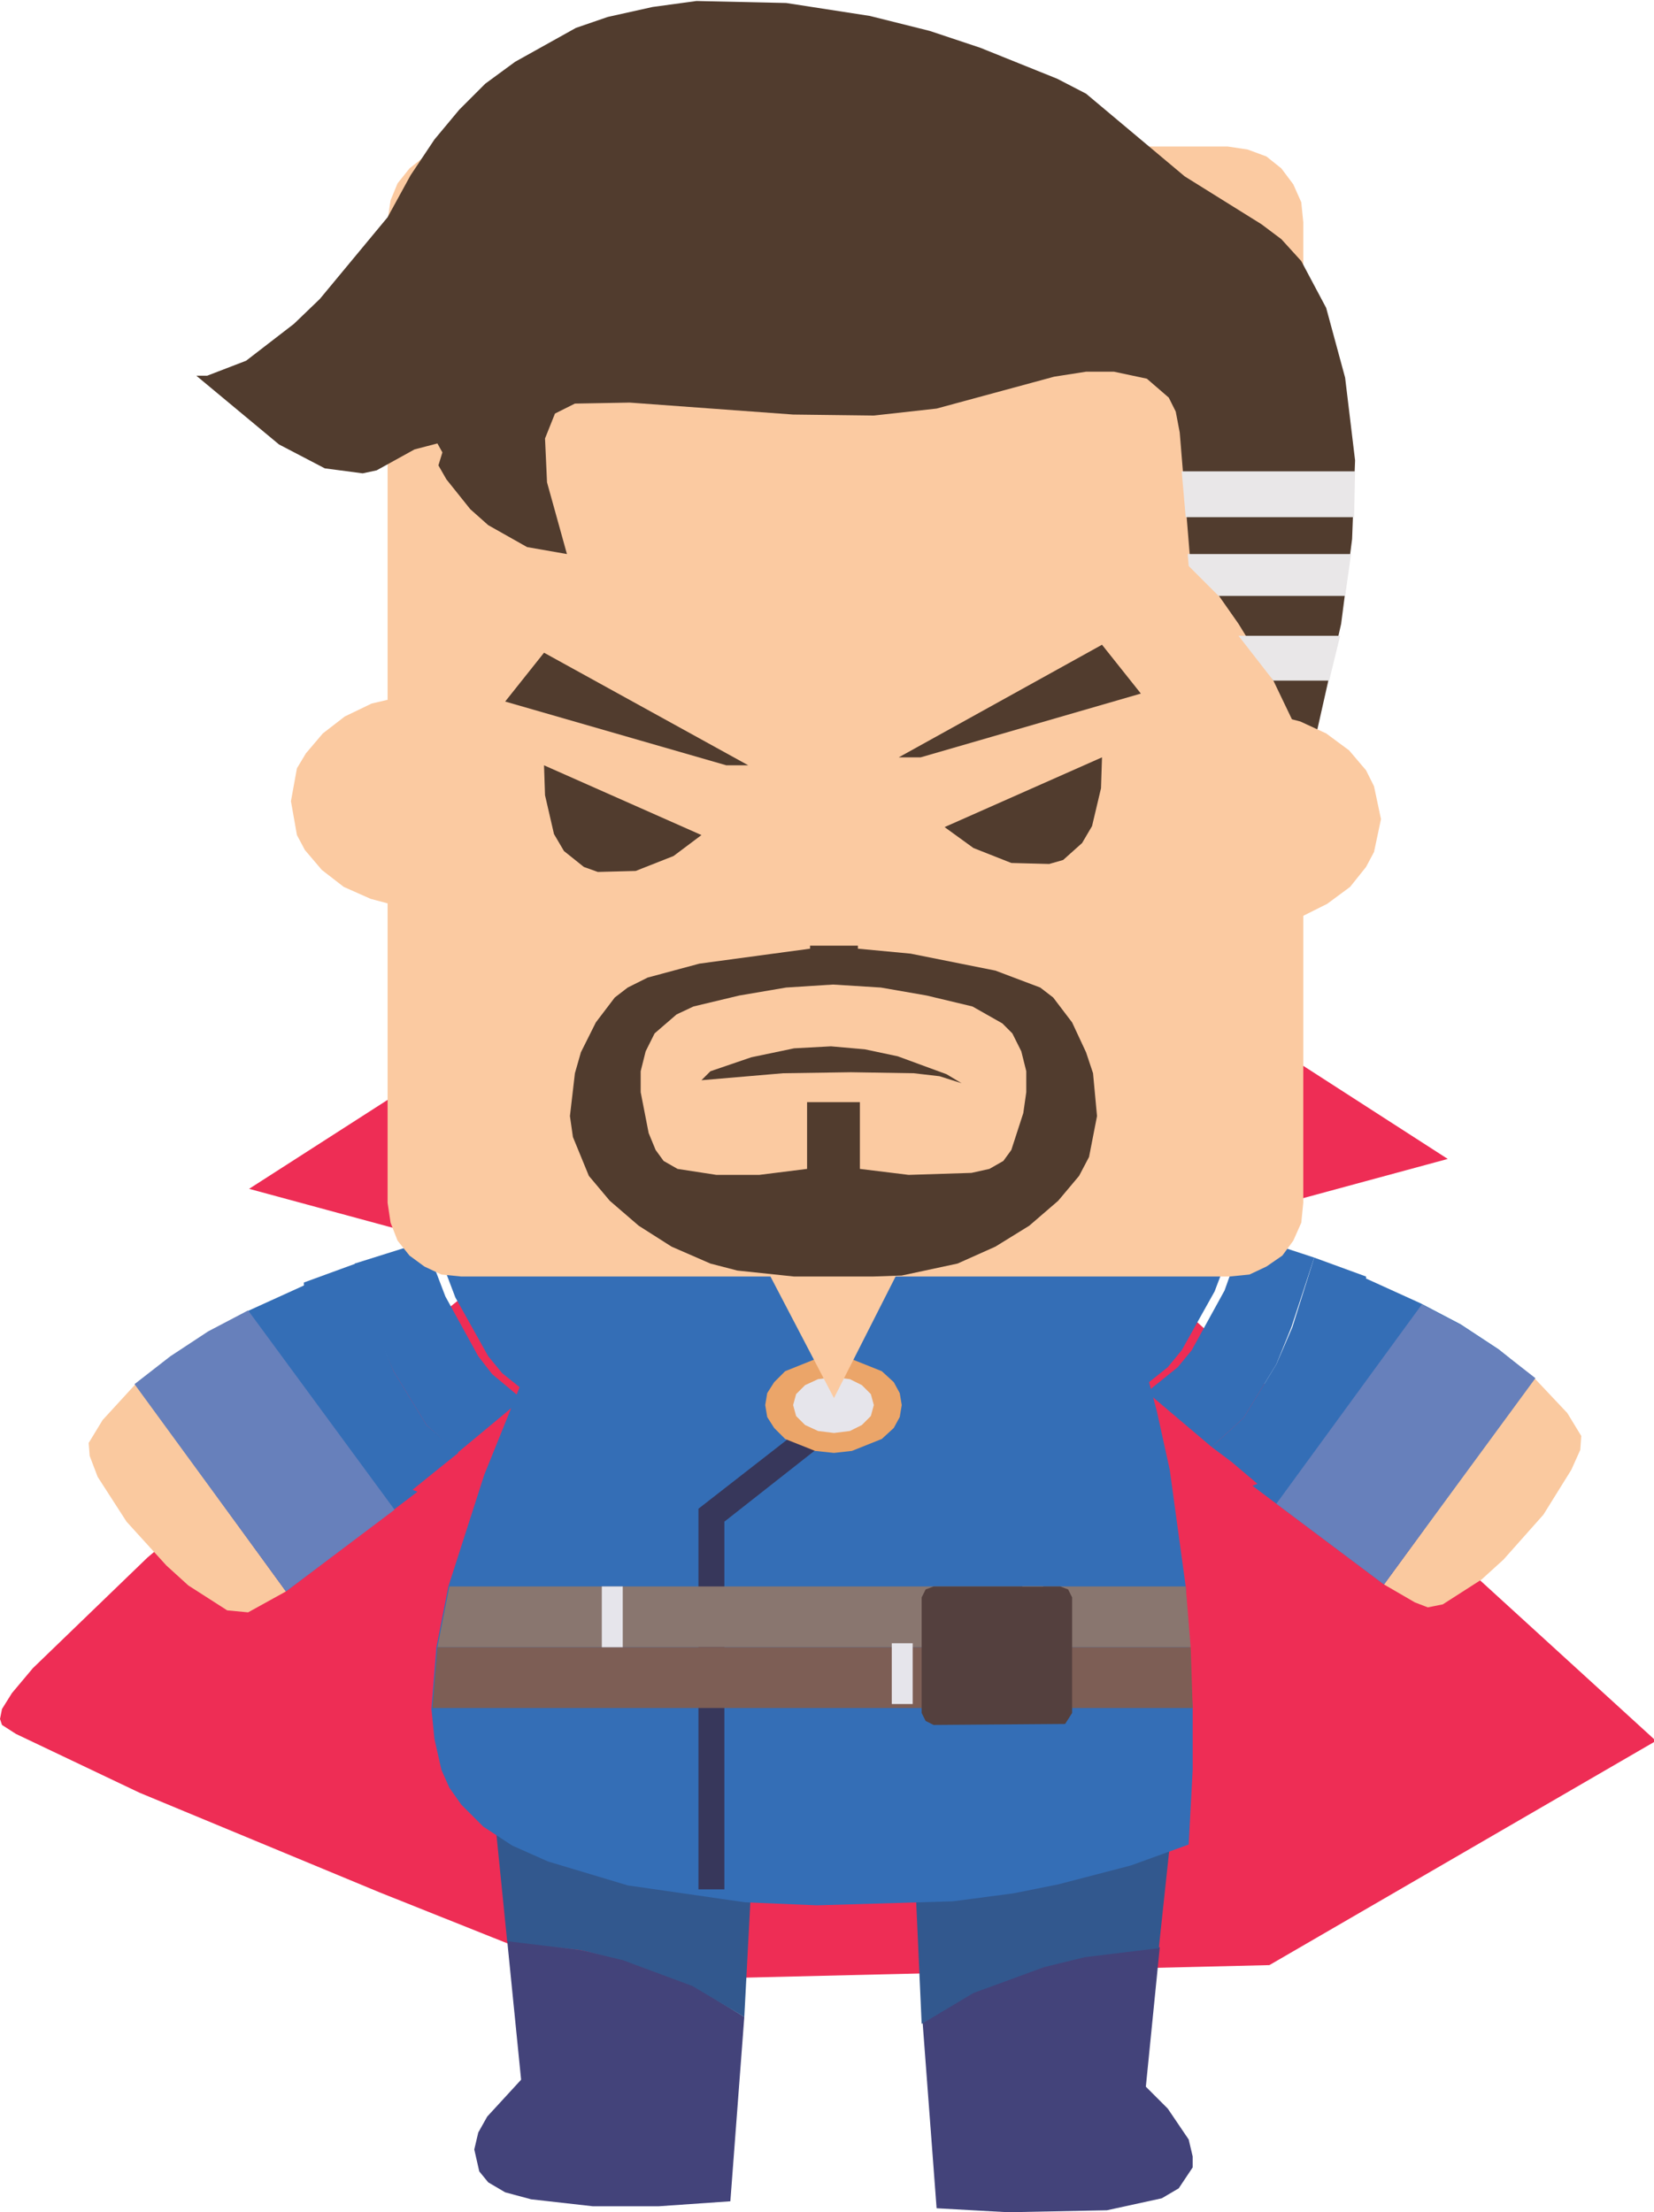<?xml version="1.0" standalone="no"?><!DOCTYPE svg PUBLIC "-//W3C//DTD SVG 1.1//EN" "http://www.w3.org/Graphics/SVG/1.1/DTD/svg11.dtd"><svg height="222" node-id="1" sillyvg="true" template-height="222" template-width="166" version="1.1" viewBox="0 0 166 222" width="166" xmlns="http://www.w3.org/2000/svg" xmlns:xlink="http://www.w3.org/1999/xlink"><defs node-id="52"></defs><g node-id="143"><path d="M 54.90 100.10 L 25.00 119.30 L 58.20 128.30 L 73.80 133.50 L 79.20 136.10 L 80.50 137.50 L 84.30 137.50 Z" fill="#ee2d55" fill-rule="nonzero" group-id="1" node-id="56" stroke="none" target-height="37.4" target-width="59.3" target-x="25" target-y="100.1"></path><path d="M 115.50 97.10 L 145.30 116.30 L 112.10 125.30 L 96.60 130.60 L 91.20 133.10 L 89.80 134.50 L 86.10 134.50 Z" fill="#ee2d55" fill-rule="nonzero" group-id="1" node-id="58" stroke="none" target-height="37.4" target-width="59.2" target-x="86.1" target-y="97.1"></path><path d="M 52.10 125.60 L 34.60 139.60 L 14.80 156.30 L 3.30 167.40 L 1.20 169.90 L 0.20 171.50 L 0.00 172.50 L 0.20 173.10 L 1.60 174.00 L 14.00 179.90 L 38.10 189.90 L 60.40 198.80 L 127.40 197.20 L 166.20 174.70 L 112.40 125.60 Z" fill="#ee2d55" fill-rule="nonzero" group-id="1" node-id="60" stroke="none" target-height="73.2" target-width="166.2" target-x="0" target-y="125.6"></path><path d="M 28.70 159.70 L 24.90 161.80 L 22.80 161.60 L 18.90 159.10 L 16.70 157.10 L 12.70 152.70 L 9.80 148.20 L 9.00 146.10 L 8.90 144.80 L 10.30 142.50 L 13.60 138.90 Z" fill="#fac99f" fill-rule="nonzero" group-id="1" node-id="62" stroke="none" target-height="22.9" target-width="19.8" target-x="8.9" target-y="138.9"></path><path d="M 44.00 147.40 L 41.40 149.50 L 41.90 149.70 L 28.70 159.70 L 13.60 138.90 L 17.20 136.10 L 21.00 133.60 L 25.00 131.50 L 30.50 129.00 L 30.50 128.70 L 35.70 126.80 L 38.00 133.90 L 39.50 137.60 L 42.80 143.00 L 46.00 145.80 L 44.00 147.40 Z" fill="#346eb6" fill-rule="nonzero" group-id="1" node-id="64" stroke="none" target-height="32.9" target-width="32.4" target-x="13.6" target-y="126.8"></path><path d="M 44.70 130.10 L 42.60 124.60 L 35.60 126.80 L 37.90 133.90 L 39.50 137.60 L 42.80 143.00 L 45.90 145.80 L 52.40 140.40 L 49.40 137.90 L 48.00 136.10 L 44.70 130.10 Z" fill="#346eb6" fill-rule="nonzero" group-id="1" node-id="66" stroke="none" target-height="21.2" target-width="16.8" target-x="35.6" target-y="124.6"></path><path d="M 62.20 120.00 L 54.00 121.70 L 43.50 124.40 L 45.70 130.20 L 49.00 136.10 L 50.40 137.80 L 53.40 140.20 L 67.60 128.00 Z" fill="#346eb6" fill-rule="nonzero" group-id="1" node-id="68" stroke="none" target-height="20.2" target-width="24.1" target-x="43.5" target-y="120"></path><path d="M 39.60 151.50 L 28.70 159.70 L 13.50 138.90 L 17.10 136.10 L 20.90 133.60 L 24.90 131.50 Z" fill="#6780bb" fill-rule="nonzero" group-id="1" node-id="70" stroke="none" target-height="28.2" target-width="26.1" target-x="13.5" target-y="131.5"></path><path d="M 138.90 159.00 L 142.00 160.80 L 143.30 161.30 L 144.80 161.00 L 148.70 158.50 L 150.90 156.50 L 154.90 152.00 L 157.70 147.50 L 158.60 145.50 L 158.70 144.10 L 157.30 141.80 L 154.00 138.30 Z" fill="#fac99f" fill-rule="nonzero" group-id="1" node-id="72" stroke="none" target-height="23" target-width="19.8" target-x="138.9" target-y="138.3"></path><path d="M 123.60 146.70 L 126.20 148.90 L 125.70 149.10 L 138.90 159.00 L 154.00 138.30 L 150.40 135.40 L 146.60 132.90 L 142.60 130.80 L 137.10 128.30 L 137.10 128.10 L 131.90 126.20 L 129.70 133.20 L 128.10 136.90 L 124.80 142.30 L 121.60 145.20 L 123.60 146.70 Z" fill="#346eb6" fill-rule="nonzero" group-id="1" node-id="74" stroke="none" target-height="32.8" target-width="32.4" target-x="121.6" target-y="126.2"></path><path d="M 122.90 129.50 L 124.90 123.90 L 131.90 126.20 L 129.60 133.20 L 128.10 136.90 L 124.80 142.30 L 121.60 145.20 L 115.10 139.70 L 118.20 137.20 L 119.60 135.50 L 122.90 129.50 Z" fill="#346eb6" fill-rule="nonzero" group-id="1" node-id="76" stroke="none" target-height="21.3" target-width="16.8" target-x="115.1" target-y="123.9"></path><path d="M 105.40 119.40 L 113.70 121.10 L 124.10 123.80 L 121.90 129.60 L 118.60 135.50 L 117.20 137.20 L 114.20 139.60 L 100.00 127.40 Z" fill="#346eb6" fill-rule="nonzero" group-id="1" node-id="78" stroke="none" target-height="20.2" target-width="24.1" target-x="100" target-y="119.4"></path><path d="M 128.10 150.90 L 138.90 159.00 L 154.10 138.30 L 150.50 135.50 L 146.70 133.00 L 142.70 130.90 Z" fill="#6780bb" fill-rule="nonzero" group-id="1" node-id="80" stroke="none" target-height="28.1" target-width="26" target-x="128.1" target-y="130.9"></path><path d="M 52.30 208.70 L 48.90 212.40 L 48.00 214.00 L 47.60 215.70 L 48.10 217.90 L 49.00 219.00 L 50.70 220.00 L 53.30 220.70 L 59.50 221.40 L 66.10 221.40 L 73.30 220.90 L 74.70 202.40 L 69.50 199.20 L 62.40 196.60 L 58.30 195.70 L 50.90 194.70 Z" fill="#43437a" fill-rule="nonzero" group-id="1" node-id="82" stroke="none" target-height="26.7" target-width="27.1" target-x="47.6" target-y="194.7"></path><path d="M 75.20 186.90 L 60.00 180.10 L 53.60 178.30 L 50.30 178.40 L 49.30 178.90 L 50.90 194.80 L 58.30 195.70 L 62.50 196.70 L 69.50 199.30 L 74.70 202.40 L 75.40 189.10 L 75.20 186.90 Z" fill="#32588e" fill-rule="nonzero" group-id="1" node-id="84" stroke="none" target-height="24.1" target-width="26.1" target-x="49.3" target-y="178.3"></path><path d="M 115.00 209.40 L 117.20 211.60 L 119.30 214.70 L 119.70 216.40 L 119.70 217.50 L 118.30 219.60 L 116.60 220.60 L 111.10 221.80 L 101.20 222.00 L 94.00 221.60 L 92.60 203.00 L 97.80 199.80 L 104.90 197.20 L 109.00 196.30 L 116.40 195.40 Z" fill="#43437a" fill-rule="nonzero" group-id="1" node-id="86" stroke="none" target-height="26.6" target-width="27.1" target-x="92.6" target-y="195.4"></path><path d="M 92.10 187.60 L 107.20 180.80 L 113.70 178.90 L 117.00 179.00 L 118.00 179.60 L 116.30 195.50 L 108.90 196.40 L 104.80 197.40 L 97.70 200.00 L 92.50 203.10 L 91.90 189.70 L 92.10 187.60 Z" fill="#32588e" fill-rule="nonzero" group-id="1" node-id="88" stroke="none" target-height="24.2" target-width="26.1" target-x="91.9" target-y="178.9"></path><path d="M 119.70 177.60 L 119.30 185.10 L 113.50 187.20 L 106.20 189.10 L 101.70 190.00 L 95.60 190.80 L 82.00 191.20 L 74.80 190.90 L 63.00 189.20 L 55.00 186.80 L 51.40 185.20 L 48.50 183.30 L 46.30 181.10 L 45.10 179.40 L 44.30 177.60 L 43.60 174.50 L 43.30 171.50 L 43.80 165.30 L 45.00 159.20 L 48.60 148.00 L 53.00 137.10 L 57.40 127.90 L 62.00 119.10 L 104.30 118.30 L 108.50 123.00 L 110.30 125.90 L 112.60 130.60 L 114.60 136.00 L 116.10 141.60 L 117.40 147.50 L 119.00 159.20 L 119.70 171.40 L 119.70 177.60 Z" fill="#346eb6" fill-rule="nonzero" group-id="1" node-id="90" stroke="none" target-height="72.9" target-width="76.4" target-x="43.3" target-y="118.3"></path><path d="M 102.60 159.20 L 104.70 159.20 L 104.70 165.30 L 102.60 165.30 Z" fill="#e6e5eb" fill-rule="nonzero" group-id="1" node-id="92" stroke="none" target-height="6.1" target-width="2.1" target-x="102.6" target-y="159.2"></path><path d="M 72.70 189.60 L 70.10 189.60 L 70.10 151.40 L 81.40 142.60 L 83.00 144.60 L 72.70 152.70 L 72.70 189.60 Z" fill="#37375b" fill-rule="nonzero" group-id="1" node-id="94" stroke="none" target-height="47" target-width="12.9" target-x="70.1" target-y="142.6"></path><path d="M 119.50 165.30 L 43.90 165.30 L 45.10 159.20 L 119.00 159.20 L 119.50 165.30 Z" fill="#89766f" fill-rule="nonzero" group-id="1" node-id="96" stroke="none" target-height="6.1" target-width="75.6" target-x="43.9" target-y="159.2"></path><path d="M 119.70 171.40 L 43.40 171.40 L 43.90 165.30 L 119.50 165.30 L 119.70 171.40 Z" fill="#7d5e55" fill-rule="nonzero" group-id="1" node-id="98" stroke="none" target-height="6.1" target-width="76.3" target-x="43.4" target-y="165.3"></path><path d="M 60.40 159.20 L 62.50 159.20 L 62.50 165.30 L 60.40 165.30 Z" fill="#e6e5eb" fill-rule="nonzero" group-id="1" node-id="100" stroke="none" target-height="6.1" target-width="2.1" target-x="60.4" target-y="159.2"></path><path d="M 89.50 164.90 L 91.60 164.90 L 91.60 171.00 L 89.50 171.00 Z" fill="#e6e5eb" fill-rule="nonzero" group-id="1" node-id="102" stroke="none" target-height="6.1" target-width="2.1" target-x="89.5" target-y="164.9"></path><path d="M 93.70 159.20 L 106.40 159.20 L 107.20 159.50 L 107.60 160.30 L 107.60 171.90 L 106.90 173.00 L 93.70 173.10 L 92.90 172.70 L 92.50 171.90 L 92.50 160.30 L 92.90 159.50 L 93.70 159.20 Z" fill="#54403e" fill-rule="nonzero" group-id="1" node-id="104" stroke="none" target-height="13.9" target-width="15.1" target-x="92.5" target-y="159.2"></path><path d="M 90.50 141.00 L 90.30 142.20 L 89.70 143.30 L 88.50 144.40 L 85.50 145.60 L 83.70 145.80 L 81.80 145.60 L 78.80 144.40 L 77.70 143.30 L 77.00 142.20 L 76.80 141.00 L 77.00 139.80 L 77.70 138.70 L 78.80 137.60 L 81.80 136.40 L 83.70 136.20 L 85.50 136.40 L 88.50 137.60 L 89.70 138.70 L 90.30 139.80 L 90.50 141.00 Z" fill="#eba569" fill-rule="nonzero" group-id="1" node-id="106" stroke="none" target-height="9.6" target-width="13.7" target-x="76.8" target-y="136.2"></path><path d="M 87.70 141.00 L 87.40 142.10 L 86.50 143.00 L 85.30 143.60 L 83.70 143.80 L 82.10 143.60 L 80.80 143.00 L 79.90 142.10 L 79.60 141.00 L 79.90 139.90 L 80.80 139.00 L 82.10 138.40 L 83.70 138.20 L 85.30 138.40 L 86.50 139.00 L 87.40 139.90 L 87.70 141.00 Z" fill="#e6e5eb" fill-rule="nonzero" group-id="1" node-id="108" stroke="none" target-height="5.6" target-width="8.1" target-x="79.6" target-y="138.2"></path><g node-id="144"><path d="M 130.80 22.30 L 130.80 120.70 L 130.60 122.70 L 129.80 124.50 L 128.70 126.00 L 127.10 127.10 L 125.40 127.90 L 123.40 128.10 L 46.30 128.10 L 44.30 127.90 L 42.60 127.10 L 41.10 126.00 L 39.90 124.50 L 39.20 122.70 L 38.90 120.70 L 38.90 22.10 L 39.20 20.10 L 39.90 18.40 L 41.10 16.90 L 42.60 15.70 L 44.30 14.90 L 46.30 14.70 L 123.20 14.70 L 125.20 15.00 L 127.10 15.70 L 128.60 16.90 L 129.80 18.50 L 130.60 20.30 L 130.80 22.30 Z" fill="#fbcaa1" fill-rule="nonzero" group-id="1,2" node-id="112" stroke="none" target-height="113.4" target-width="91.9" target-x="38.9" target-y="14.7"></path></g><path d="M 94.80 83.00 L 110.60 76.00 L 110.50 79.10 L 109.60 82.90 L 108.60 84.60 L 106.70 86.30 L 105.30 86.70 L 101.50 86.60 L 97.70 85.10 L 94.80 83.00 Z" fill="#513c2e" fill-rule="nonzero" group-id="1" node-id="115" stroke="none" target-height="10.7" target-width="15.8" target-x="94.8" target-y="76"></path><path d="M 90.20 76.00 L 110.60 64.70 L 114.50 69.60 L 92.40 76.00 L 90.20 76.00 Z" fill="#513c2e" fill-rule="nonzero" group-id="1" node-id="117" stroke="none" target-height="11.3" target-width="24.3" target-x="90.2" target-y="64.7"></path><path d="M 70.40 83.80 L 54.60 76.80 L 54.70 79.80 L 55.60 83.70 L 56.60 85.40 L 58.60 87.00 L 60.00 87.50 L 63.80 87.40 L 67.60 85.90 L 70.40 83.80 Z" fill="#513c2e" fill-rule="nonzero" group-id="1" node-id="119" stroke="none" target-height="10.7" target-width="15.8" target-x="54.6" target-y="76.8"></path><path d="M 75.10 76.80 L 54.60 65.50 L 50.70 70.40 L 72.90 76.80 L 75.10 76.80 Z" fill="#513c2e" fill-rule="nonzero" group-id="1" node-id="121" stroke="none" target-height="11.3" target-width="24.4" target-x="50.7" target-y="65.5"></path><path d="M 72.20 119.60 L 74.40 122.50 L 83.70 140.30 L 94.80 118.40 L 92.70 118.00 L 87.10 118.20 L 72.20 119.60 Z" fill="#fbcaa1" fill-rule="nonzero" group-id="1" node-id="123" stroke="none" target-height="22.3" target-width="22.6" target-x="72.2" target-y="118"></path><path d="M 19.70 37.70 L 19.20 37.30 Z" fill="#3a2d24" fill-rule="nonzero" group-id="1" node-id="125" stroke="none" target-height="0.4" target-width="0.5" target-x="19.2" target-y="37.3"></path><path d="M 136.00 46.20 L 135.70 54.10 L 134.60 62.60 L 132.10 73.70 L 130.90 77.20 L 130.70 75.30 L 130.10 73.10 L 127.80 68.30 L 124.30 62.60 L 119.40 55.60 L 118.40 43.40 L 118.00 41.30 L 117.30 39.90 L 115.10 38.00 L 111.80 37.30 L 109.00 37.30 L 105.80 37.80 L 94.00 41.00 L 87.70 41.70 L 79.60 41.60 L 63.20 40.40 L 57.70 40.50 L 55.70 41.50 L 54.70 44.00 L 54.90 48.40 L 56.90 55.60 L 52.90 54.90 L 49.00 52.70 L 47.20 51.10 L 44.80 48.10 L 44.00 46.70 L 44.40 45.40 L 43.90 44.50 L 41.60 45.10 L 37.80 47.20 L 36.40 47.50 L 32.60 47.00 L 28.00 44.60 L 19.70 37.70 L 20.80 37.70 L 24.70 36.20 L 29.50 32.50 L 32.10 30.00 L 38.90 21.80 L 41.20 17.60 L 43.60 14.00 L 46.10 11.00 L 48.70 8.40 L 51.70 6.20 L 57.80 2.80 L 61.00 1.70 L 65.50 0.70 L 69.90 0.10 L 78.90 0.30 L 87.30 1.60 L 93.30 3.10 L 98.40 4.80 L 106.10 7.90 L 109.00 9.40 L 118.90 17.70 L 126.60 22.50 L 128.60 24.00 L 130.60 26.20 L 133.10 30.90 L 135.00 37.90 L 136.00 46.20 Z" fill="#513c2e" fill-rule="nonzero" group-id="1" node-id="127" stroke="none" target-height="77.1" target-width="116.3" target-x="19.7" target-y="0.1"></path><path d="M 105.70 100.10 L 104.40 99.10 L 99.90 97.40 L 91.40 95.70 L 86.10 95.20 L 86.10 94.90 L 81.30 94.90 L 81.30 95.20 L 70.20 96.70 L 65.00 98.10 L 63.00 99.10 L 61.70 100.10 L 59.80 102.60 L 58.30 105.60 L 57.70 107.70 L 57.20 112.00 L 57.50 114.10 L 59.10 118.00 L 61.20 120.50 L 64.10 123.00 L 67.40 125.10 L 71.30 126.80 L 74.00 127.50 L 79.70 128.10 L 87.60 128.10 L 90.50 128.00 L 96.10 126.80 L 99.90 125.10 L 103.30 123.00 L 106.20 120.50 L 108.30 118.00 L 109.30 116.10 L 110.10 112.00 L 109.70 107.70 L 109.00 105.60 L 107.60 102.60 L 105.70 100.10 Z M 101.50 115.40 L 100.70 116.50 L 99.30 117.30 L 97.50 117.70 L 91.20 117.90 L 86.30 117.30 L 86.30 110.60 L 81.00 110.60 L 81.00 117.30 L 76.20 117.90 L 71.90 117.90 L 68.00 117.30 L 66.60 116.50 L 65.80 115.40 L 65.10 113.70 L 64.30 109.60 L 64.30 107.50 L 64.80 105.50 L 65.70 103.70 L 67.90 101.80 L 69.60 101.00 L 74.20 99.90 L 78.90 99.10 L 83.60 98.80 L 88.40 99.10 L 93.00 99.90 L 97.60 101.00 L 100.60 102.70 L 101.60 103.70 L 102.50 105.50 L 103.00 107.50 L 103.00 109.60 L 102.70 111.70 L 101.50 115.40 Z" fill="#513c2e" fill-rule="nonzero" group-id="1" node-id="129" stroke="none" target-height="33.2" target-width="52.9" target-x="57.2" target-y="94.9"></path><path d="M 136.00 47.30 L 135.90 51.90 L 119.00 51.90 L 118.60 47.30 Z" fill="#e9e7e8" fill-rule="nonzero" group-id="1" node-id="131" stroke="none" target-height="4.6" target-width="17.4" target-x="118.6" target-y="47.3"></path><path d="M 135.60 55.60 L 135.00 59.80 L 122.30 59.80 L 119.30 56.80 L 119.20 55.60 Z" fill="#e9e7e8" fill-rule="nonzero" group-id="1" node-id="133" stroke="none" target-height="4.2" target-width="16.4" target-x="119.2" target-y="55.6"></path><path d="M 134.50 63.80 L 133.40 68.30 L 127.80 68.30 L 124.30 63.80 Z" fill="#e9e7e8" fill-rule="nonzero" group-id="1" node-id="135" stroke="none" target-height="4.5" target-width="10.2" target-x="124.3" target-y="63.8"></path><path d="M 70.40 108.40 L 78.60 107.70 L 85.40 107.60 L 91.70 107.70 L 94.30 108.00 L 96.50 108.70 L 95.00 107.80 L 90.10 106.00 L 86.80 105.30 L 83.40 105.00 L 79.70 105.20 L 75.40 106.10 L 71.30 107.50 L 70.40 108.40 Z" fill="#513c2e" fill-rule="nonzero" group-id="1" node-id="137" stroke="none" target-height="3.7" target-width="26.1" target-x="70.4" target-y="105"></path><path d="M 40.30 69.90 L 40.20 91.00 L 37.20 90.20 L 34.50 89.00 L 32.30 87.30 L 30.60 85.30 L 29.80 83.80 L 29.20 80.40 L 29.80 77.10 L 30.70 75.60 L 32.40 73.60 L 34.60 71.90 L 37.30 70.60 L 40.30 69.90 Z" fill="#fbcaa1" fill-rule="nonzero" group-id="1" node-id="139" stroke="none" target-height="21.1" target-width="11.1" target-x="29.2" target-y="69.9"></path><path d="M 127.40 71.60 L 127.60 92.70 L 130.60 92.00 L 133.20 90.70 L 135.50 89.00 L 137.10 87.00 L 137.90 85.50 L 138.60 82.20 L 137.90 78.90 L 137.10 77.30 L 135.40 75.30 L 133.10 73.60 L 130.50 72.40 L 127.40 71.60 Z" fill="#fbcaa1" fill-rule="nonzero" group-id="1" node-id="141" stroke="none" target-height="21.1" target-width="11.2" target-x="127.4" target-y="71.6"></path></g></svg>